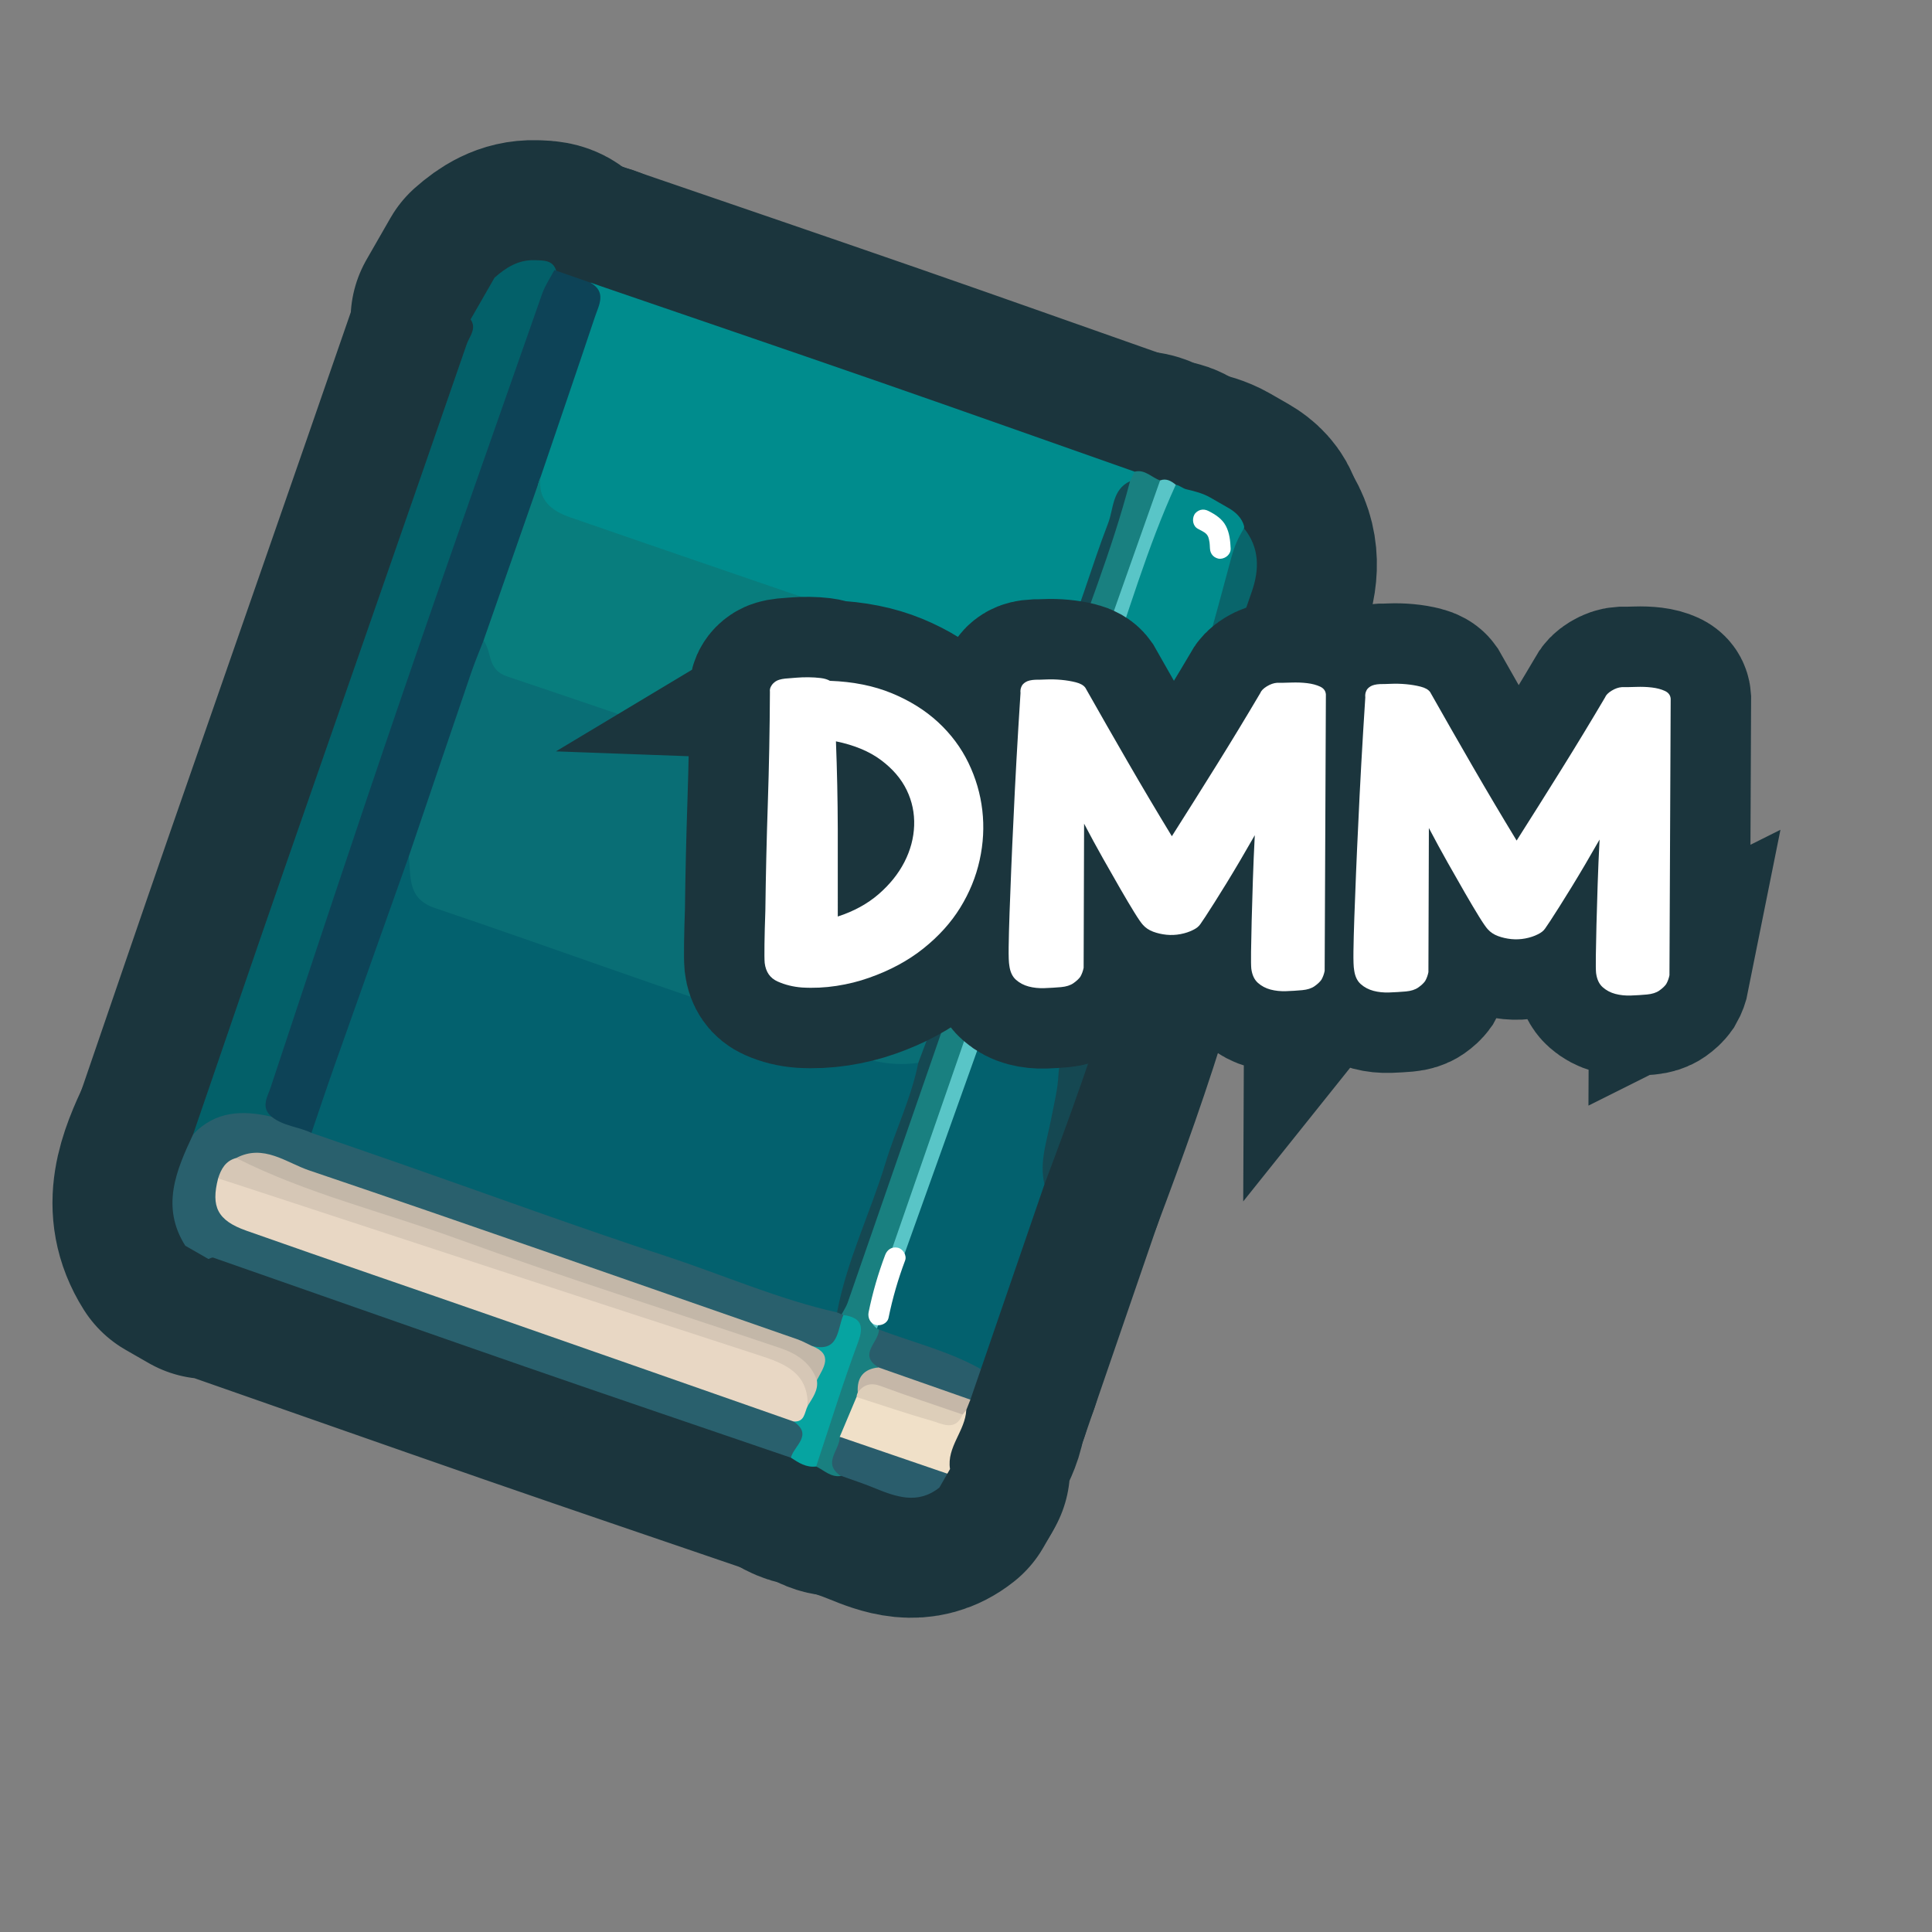 <?xml version="1.0" encoding="UTF-8"?>
<svg id="Layer_1" data-name="Layer 1" xmlns="http://www.w3.org/2000/svg" width="280" height="280" xmlns:xlink="http://www.w3.org/1999/xlink" viewBox="0 0 280 280">
  <rect x="0" y="0" width="280" height="280" fill="#808080" stroke="none"/>
  <a xlink:href="https://www.notion.so/dmmnotes/Dynamic-maturational-model-77167cb5f5ff412e92bc4ecd67b83109?pvs=4">
    <g>
      <g>
        <g>
          <path d="M114.626,211.259c-12.874-4.404-25.762-8.766-38.617-13.224-15.047-5.218-30.064-10.521-45.101-15.768-.187-.065-.463.127-.698.199-1.119-.642-2.238-1.284-3.357-1.926-3.571-5.656-1.324-10.904,1.134-16.137,2.893-4.214,5.154-4.803,11.873-3.101,1.955.685,3.951,1.252,5.885,2.004,25.144,8.466,50.181,17.237,75.185,26.107.417.149.782.38,1.102.685.117.182.231.368.35.551.033,5.006-.878,5.832-5.502,4.998-22.676-7.532-45.139-15.685-67.775-23.333-4.554-1.539-8.864-4.251-13.987-3.68-1.227.687-2.153,1.64-2.628,2.992-.414,3.836,2.208,5.123,5.14,6.159,11.386,4.025,22.804,7.957,34.202,11.947,13.459,4.712,26.953,9.323,40.407,14.051,1.214.427,2.423.862,3.464,1.663,2.361,2.444,1.457,4.281-1.079,5.813Z" fill="none" stroke="#1b353d" stroke-linecap="round" stroke-linejoin="round" stroke-width="34.782"/>
          <path d="M39.376,161.849c-4.207-.982-8.168-.863-11.389,2.554,4.37-12.72,8.705-25.453,13.118-38.159,8.844-25.465,17.748-50.909,26.544-76.39.371-1.075,1.484-2.22.554-3.567,1.156-2.014,2.312-4.029,3.468-6.043,1.654-1.466,3.466-2.609,5.778-2.536,1.386.044,2.922-.053,3.231,1.89-5.366,16.54-11.33,32.874-16.952,49.327-7.748,22.674-16.146,45.127-23.104,68.069-.487,1.606-.609,3.295-1.249,4.855Z" fill="none" stroke="#1b353d" stroke-linecap="round" stroke-linejoin="round" stroke-width="34.782"/>
          <path d="M170.404,70.251c.537.081,1.011.543,1.541.663,1.207.272,2.403.588,3.476,1.203l2.662,1.528c1.016.583,1.924,1.459,2.215,2.594.025.099.027.206-.006.325-.281,4.268-1.823,8.25-2.9,12.326-3.567,13.502-7.805,26.818-11.328,40.335-1.122,4.327-2.47,8.574-4.424,12.609-2.213-.99-1.233-2.748-.942-4.25,1.285-6.654,3.08-13.199,4.287-19.871.25-1.385.429-2.778.629-4.17.389-2.704-.53-4.345-3.293-5.126-1.8-.509-3.817-.647-5.285-2.079-.563-3.531,1.546-6.379,2.545-9.477,2.47-7.655,5.192-15.229,7.944-22.791.577-1.585,1.086-3.172,2.879-3.819Z" fill="none" stroke="#1b353d" stroke-linecap="round" stroke-linejoin="round" stroke-width="34.782"/>
          <path d="M140.04,204.357c-.143,3.027-2.857,5.345-2.356,8.549l-.385.671c-5.888.138-10.957-2.208-15.81-5.214-.139-2.272.615-4.236,2.063-5.958,3.897-1.141,7.07,1.452,10.622,2.111,1.598.296,3.117,1.262,4.717.076.361-.189.744-.265,1.149-.234Z" fill="none" stroke="#1b353d" stroke-linecap="round" stroke-linejoin="round" stroke-width="34.782"/>
          <path d="M121.702,208.234c5.199,1.781,10.397,3.562,15.596,5.343l-1.156,2.014c-3.206,2.544-6.393,1.3-9.604-.011-1.517-.62-3.082-1.125-4.625-1.682-2.815-1.856-2.848-2.745-.212-5.664Z" fill="none" stroke="#1b353d" stroke-linecap="round" stroke-linejoin="round" stroke-width="34.782"/>
          <path d="M151.368,171.647c-3.069,8.926-6.138,17.851-9.207,26.777-5.362-.67-10.18-2.898-14.968-5.22-.285-.353-.434-.757-.456-1.209,2.087-8.487,5.413-16.564,8.349-24.765,2.029-5.669,3.578-11.521,6.204-16.973,3.169-3.272,5.041-3.407,9.947-1.351,3.594,1.506,3.46,4.341,3.147,7.36-.541,5.216-2.333,10.19-3.015,15.38Z" fill="none" stroke="#1b353d" stroke-linecap="round" stroke-linejoin="round" stroke-width="34.782"/>
          <path d="M151.368,171.647c-.77-3.269.373-6.339.97-9.469.409-2.143.961-4.29,1.062-6.453.092-1.974,1.318-4.552-1.811-5.525-3.123-.971-6.307-3.716-9.315.23-1.588-1.267-.404-2.57-0-3.813,4.018-12.351,8.639-24.493,12.788-36.799.459-1.362.928-2.703,2.493-3.197,2.847-.705,5.147,1.127,7.695,1.754,1.953.481,1.569,2.41,1.446,3.919-.728,8.973-3.55,17.538-5.232,26.327-.222,1.163-.748,2.18.175,3.214-2.991,10.087-6.568,19.972-10.272,29.813Z" fill="none" stroke="#1b353d" stroke-linecap="round" stroke-linejoin="round" stroke-width="34.782"/>
          <path d="M166.064,129.224c.24-7.371,3-14.16,4.902-21.144,2.482-9.115,5.077-18.2,7.501-27.33.407-1.531,1.005-2.883,1.825-4.187,2.249,2.796,2.246,5.927,1.155,9.101-4.843,14.084-9.743,28.148-14.638,42.214-.166.477-.493.898-.745,1.346Z" fill="none" stroke="#1b353d" stroke-linecap="round" stroke-linejoin="round" stroke-width="34.782"/>
          <path d="M127.377,192.683c4.941,1.88,10.13,3.121,14.783,5.742-.508,1.473-1.015,2.947-1.523,4.421-5.19.733-9.277-2.376-13.808-3.956-2.588-2.312-2.091-4.355.548-6.208Z" fill="none" stroke="#1b353d" stroke-linecap="round" stroke-linejoin="round" stroke-width="34.782"/>
          <path d="M127.318,198.176c4.44,1.557,8.879,3.114,13.319,4.671-.2.504-.399,1.007-.598,1.511-.174.215-.35.43-.525.645-3.079.78-5.598-1.104-8.361-1.795-2.295-.573-4.451-1.779-6.942-1.378-1.024-2.97.124-4.095,3.108-3.654Z" fill="none" stroke="#1b353d" stroke-linecap="round" stroke-linejoin="round" stroke-width="34.782"/>
          <path d="M127.318,198.176c-2.175.233-3.146,1.464-3.004,3.62.152.202.175.369.07.501-.115.145-.199.203-.253.172-.81,1.922-1.62,3.843-2.429,5.766.05,1.89-2.666,3.884.214,5.665-1.482.265-2.459-.81-3.632-1.362-1.012-1.362-.342-2.669.134-3.981,1.477-4.073,2.624-8.263,4.284-12.27.834-2.014.954-3.91-.468-5.709l-.256-.087c-.282-4.292,1.806-8.001,3.154-11.828,7.269-20.622,14.356-41.308,21.563-61.951,5.469-15.663,10.894-31.341,16.311-47.024.287-.647.768-1.087,1.429-1.332,1.507-.377,2.463.852,3.698,1.269.722,1.607-.099,3.018-.6,4.452-13.311,38.092-26.47,76.237-39.852,114.304-.473,1.344-.84,2.7-.585,4.146,0,0,.281.156.281.157.034,1.833-3.106,3.63-.058,5.494Z" fill="none" stroke="#1b353d" stroke-linecap="round" stroke-linejoin="round" stroke-width="34.782"/>
          <path d="M122.233,190.576c2.428.382,3.073,1.406,2.133,3.93-2.213,5.941-4.077,12.012-6.082,18.03-1.433.185-2.548-.543-3.659-1.277.426-1.729,3.282-3.284.379-5.252.331-1.092,1.261-1.886,1.493-3.028.522-1.076,1.037-2.153,1.293-3.333.875-1.554.339-3.067-.124-4.582,3.974 1,3.646-2.38,4.567-4.487Z" fill="none" stroke="#1b353d" stroke-linecap="round" stroke-linejoin="round" stroke-width="34.782"/>
          <path d="M121.311,190.203c-8.498-1.899-16.469-5.42-24.704-8.123-12.76-4.189-25.376-8.814-38.055-13.246-4.466-1.561-8.941-3.1-13.411-4.648-.718-1.696-.162-3.293.405-4.876,3.779-10.551,7.378-21.165,11.129-31.725.472-1.328.842-2.738,2.264-3.448.587-.058,1.115.223,1.139.753.207,4.556,3.601,5.73,7.105,6.92,19.611,6.66,39.161,13.499,58.673,20.441,2.455.873,5.165.03,7.406,1.569.662,3.409-1.277,6.214-2.317,9.165-3.199,9.077-6.051,18.278-9.633,27.219Z" fill="none" stroke="#1b353d" stroke-linecap="round" stroke-linejoin="round" stroke-width="34.782"/>
          <path d="M59.235,124.141c-3.585,10.093-7.179,20.182-10.75,30.28-1.147,3.244-2.232,6.51-3.345,9.765-1.875-.894-4.078-.978-5.764-2.336-1.648-1.341-.594-2.917-.158-4.234,6.156-18.572,12.3-37.15,18.639-55.66,6.793-19.836,13.779-39.605,20.719-59.391.421-1.201,1.172-2.285,1.77-3.424,1.731.603,3.462,1.207,5.193,1.81,3.413.783,2.288,3.173,1.688,5.168-2.36,7.851-5.259,15.522-7.937,23.267-2.775,7.947-5.659,15.856-8.31,23.847-3.04,8.489-5.957,17.02-8.902,25.542-.664,1.921-1.086,4.009-2.843,5.366Z" fill="none" stroke="#1b353d" stroke-linecap="round" stroke-linejoin="round" stroke-width="34.782"/>
          <path d="M117.062,203.749c-.485.937-.405,2.391-2.06,2.257-14.234-4.982-28.466-9.979-42.709-14.941-12.191-4.247-24.414-8.404-36.586-12.704-4.205-1.485-5.153-3.484-4.095-7.58,1.717-.553,3.294.05,4.901.55,24.849,7.73,49.412,16.333,74.194,24.268.614.197,1.206.454,1.802.701,4.796,1.988,4.984,2.293,4.554,7.449Z" fill="none" stroke="#1b353d" stroke-linecap="round" stroke-linejoin="round" stroke-width="34.782"/>
          <path d="M117.062,203.749c.071-4.807-3.301-6.118-7.092-7.348-25.046-8.13-50.058-16.362-75.082-24.56-1.091-.357-2.184-.707-3.277-1.06.432-1.375,1.09-2.55,2.618-2.953,6.192,1.232,11.997,3.691,17.937,5.712,20.051,6.823,40.048,13.804,60.099,20.626,2.915.992,6.116,1.776,6.123,5.852.241,1.486-.639,2.574-1.326,3.73Z" fill="none" stroke="#1b353d" stroke-linecap="round" stroke-linejoin="round" stroke-width="34.782"/>
          <path d="M118.388,200.019c-.902-2.538-2.957-3.851-5.308-4.646-15.613-5.283-31.354-10.212-46.839-15.845-10.674-3.883-21.808-6.536-32.012-11.7,3.96-2.091,7.261.673,10.576,1.795,23.638,7.997,47.181,16.275,70.75,24.475.727.253,1.406.64,2.109.965,3.172,1.225,1.693,3.128.723,4.956Z" fill="none" stroke="#1b353d" stroke-linecap="round" stroke-linejoin="round" stroke-width="34.782"/>
          <path d="M121.311,190.203c1.424-7.527,4.824-14.412,7.033-21.685,1.478-4.864,3.753-9.469,4.741-14.494-.558-1.863.145-3.528.78-5.22,3.745-9.976,7.128-20.08,10.627-30.142,2.679-8.005,5.712-15.887,8.332-23.913,2.582-7.401,5.06-14.838,7.813-22.176.499-1.331.552-3.614,3.135-2.832-2.629,10.058-6.555,19.681-9.929,29.487-10.277,29.866-20.641,59.701-30.985,89.543-.209.602-.583,1.146-.88,1.717-.224-.091-.447-.186-.667-.287Z" fill="none" stroke="#1b353d" stroke-linecap="round" stroke-linejoin="round" stroke-width="34.782"/>
          <path d="M163.772,69.742c-2.608,1.207-2.37,4.007-3.18,6.102-2.477,6.412-4.267,13.081-7.112,19.365-1.602,4.098-2.274,4.558-6.572,3.159-10.638-3.462-21.15-7.302-31.731-10.935-10.338-3.549-20.662-7.143-30.957-10.817-1.09-.389-2.187-.755-3.215-1.3-2.571-1.365-3.952-3.225-2.638-6.231,2.621-7.709,5.265-15.41,7.846-23.132.577-1.727,1.759-3.641-.676-5.005,13.95,4.789,27.911,9.542,41.843,14.378,12.368,4.294,24.704,8.681,37.054,13.027-.221.463-.442.925-.663,1.387Z" fill="none" stroke="#1b353d" stroke-linecap="round" stroke-linejoin="round" stroke-width="34.782"/>
          <path d="M127.095,192.525c-1.511-1.099-.958-2.473-.491-3.819,3.641-10.504,7.288-21.006,10.933-31.509,6.2-17.867,12.376-35.741,18.606-53.598,3.956-11.339,7.991-22.651,11.99-33.976.908-.332,1.607.089,2.272.628-4.158,9.074-6.869,18.677-10.211,28.048-.975,2.734-2.441,5.333-2.638,8.32-3.714,10.367-7.503,20.707-11.104,31.113-1.456,4.207-3.393,8.266-4.177,12.697-3.69,10.326-7.369,20.655-11.075,30.975-1.335,3.718-2.734,7.414-4.104,11.12Z" fill="none" stroke="#1b353d" stroke-linecap="round" stroke-linejoin="round" stroke-width="34.782"/>
          <path d="M124.131,202.468c.022-.235.083-.46.184-.673.885-1.143,1.886-1.455,3.343-.914,3.921,1.457,7.9,2.759,11.856,4.122-1.07,2.514-2.981,1.329-4.541.886-3.644-1.035-7.231-2.268-10.842-3.42Z" fill="none" stroke="#1b353d" stroke-linecap="round" stroke-linejoin="round" stroke-width="34.782"/>
          <path d="M145.186,119.005c-1.668,7.483-4.877,14.456-7.212,21.719-1.445,4.493-3.247,8.871-4.889,13.3-6.988,1.091-12.77-2.845-18.929-4.848-17.13-5.571-34.043-11.808-51.112-17.572-4.081-1.378-3.432-4.532-3.809-7.464,3.016-8.888,6.023-17.778,9.057-26.66.532-1.558,1.178-3.076,1.772-4.613,6.252,7.295,15.689,7.86,23.839,10.943,13.25,5.014,26.767,9.337,40.112,14.117,3.683,1.319,7.277,2.458,11.171,1.077Z" fill="none" stroke="#1b353d" stroke-linecap="round" stroke-linejoin="round" stroke-width="34.782"/>
          <path d="M145.186,119.005c-2.228,2.3-4.498,2.34-7.589,1.238-21.289-7.586-42.639-15.004-64.064-22.194-3.043-1.021-2.151-3.596-3.469-5.181,2.768-7.927,5.536-15.855,8.304-23.782-.524,3.377,1.582,4.961,4.276,5.895,14.822,5.138,29.672,10.194,44.506,15.296,6.872,2.364,13.779,4.641,20.572,7.217,2.904,1.101,4.654.538,5.759-2.284-2.085,8.169-5.169,15.989-8.294,23.796Z" fill="none" stroke="#1b353d" stroke-linecap="round" stroke-linejoin="round" stroke-width="34.782"/>
        </g>
        <g>
          <path d="M114.626,211.259c-12.874-4.404-25.762-8.766-38.617-13.224-15.047-5.218-30.064-10.521-45.101-15.768-.187-.065-.463.127-.698.199-1.119-.642-2.238-1.284-3.357-1.926-3.571-5.656-1.324-10.904,1.134-16.137,2.893-4.214,5.154-4.803,11.873-3.101,1.955.685,3.951,1.252,5.885,2.004,25.144,8.466,50.181,17.237,75.185,26.107.417.149.782.38,1.102.685.117.182.231.368.35.551.033,5.006-.878,5.832-5.502,4.998-22.676-7.532-45.139-15.685-67.775-23.333-4.554-1.539-8.864-4.251-13.987-3.68-1.227.687-2.153,1.64-2.628,2.992-.414,3.836,2.208,5.123,5.14,6.159,11.386,4.025,22.804,7.957,34.202,11.947,13.459,4.712,26.953,9.323,40.407,14.051,1.214.427,2.423.862,3.464,1.663,2.361,2.444,1.457,4.281-1.079,5.813Z" fill="#29606d" stroke-width="0"/>
          <path d="M39.376,161.849c-4.207-.982-8.168-.863-11.389,2.554,4.37-12.72,8.705-25.453,13.118-38.159,8.844-25.465,17.748-50.909,26.544-76.39.371-1.075,1.484-2.22.554-3.567,1.156-2.014,2.312-4.029,3.468-6.043,1.654-1.466,3.466-2.609,5.778-2.536,1.386.044,2.922-.053,3.231,1.89-5.366,16.54-11.33,32.874-16.952,49.327-7.748,22.674-16.146,45.127-23.104,68.069-.487,1.606-.609,3.295-1.249,4.855Z" fill="#036069" stroke-width="0"/>
          <path d="M170.404,70.251c.537.081,1.011.543,1.541.663,1.207.272,2.403.588,3.476,1.203l2.662,1.528c1.016.583,1.924,1.459,2.215,2.594.025.099.027.206-.006.325-.281,4.268-1.823,8.25-2.9,12.326-3.567,13.502-7.805,26.818-11.328,40.335-1.122,4.327-2.47,8.574-4.424,12.609-2.213-.99-1.233-2.748-.942-4.25,1.285-6.654,3.08-13.199,4.287-19.871.25-1.385.429-2.778.629-4.17.389-2.704-.53-4.345-3.293-5.126-1.8-.509-3.817-.647-5.285-2.079-.563-3.531,1.546-6.379,2.545-9.477,2.47-7.655,5.192-15.229,7.944-22.791.577-1.585,1.086-3.172,2.879-3.819Z" fill="#008c8d" stroke-width="0"/>
          <path d="M140.04,204.357c-.143,3.027-2.857,5.345-2.356,8.549l-.385.671c-5.888.138-10.957-2.208-15.81-5.214-.139-2.272.615-4.236,2.063-5.958,3.897-1.141,7.07,1.452,10.622,2.111,1.598.296,3.117,1.262,4.717.076.361-.189.744-.265,1.149-.234Z" fill="#f0e0c8" stroke-width="0"/>
          <path d="M121.702,208.234c5.199,1.781,10.397,3.562,15.596,5.343l-1.156,2.014c-3.206,2.544-6.393,1.3-9.604-.011-1.517-.62-3.082-1.125-4.625-1.682-2.815-1.856-2.848-2.745-.212-5.664Z" fill="#2a5d6c" stroke-width="0"/>
          <path d="M151.368,171.647c-3.069,8.926-6.138,17.851-9.207,26.777-5.362-.67-10.18-2.898-14.968-5.22-.285-.353-.434-.757-.456-1.209,2.087-8.487,5.413-16.564,8.349-24.765,2.029-5.669,3.578-11.521,6.204-16.973,3.169-3.272,5.041-3.407,9.947-1.351,3.594,1.506,3.46,4.341,3.147,7.36-.541,5.216-2.333,10.19-3.015,15.38Z" fill="#03616e" stroke-width="0"/>
          <path d="M151.368,171.647c-.77-3.269.373-6.339.97-9.469.409-2.143.961-4.29,1.062-6.453.092-1.974,1.318-4.552-1.811-5.525-3.123-.971-6.307-3.716-9.315.23-1.588-1.267-.404-2.57-0-3.813,4.018-12.351,8.639-24.493,12.788-36.799.459-1.362.928-2.703,2.493-3.197,2.847-.705,5.147,1.127,7.695,1.754,1.953.481,1.569,2.41,1.446,3.919-.728,8.973-3.55,17.538-5.232,26.327-.222,1.163-.748,2.18.175,3.214-2.991,10.087-6.568,19.972-10.272,29.813Z" fill="#154852" stroke-width="0"/>
          <path d="M166.064,129.224c.24-7.371,3-14.16,4.902-21.144,2.482-9.115,5.077-18.2,7.501-27.33.407-1.531,1.005-2.883,1.825-4.187,2.249,2.796,2.246,5.927,1.155,9.101-4.843,14.084-9.743,28.148-14.638,42.214-.166.477-.493.898-.745,1.346Z" fill="#09656b" stroke-width="0"/>
          <path d="M127.377,192.683c4.941,1.88,10.13,3.121,14.783,5.742-.508,1.473-1.015,2.947-1.523,4.421-5.19.733-9.277-2.376-13.808-3.956-2.588-2.312-2.091-4.355.548-6.208Z" fill="#295d6b" stroke-width="0"/>
          <path d="M127.318,198.176c4.44,1.557,8.879,3.114,13.319,4.671-.2.504-.399,1.007-.598,1.511-.174.215-.35.43-.525.645-3.079.78-5.598-1.104-8.361-1.795-2.295-.573-4.451-1.779-6.942-1.378-1.024-2.97.124-4.095,3.108-3.654Z" fill="#c5b7a8" stroke-width="0"/>
          <path d="M127.318,198.176c-2.175.233-3.146,1.464-3.004,3.62.152.202.175.369.07.501-.115.145-.199.203-.253.172-.81,1.922-1.62,3.843-2.429,5.766.05,1.89-2.666,3.884.214,5.665-1.482.265-2.459-.81-3.632-1.362-1.012-1.362-.342-2.669.134-3.981,1.477-4.073,2.624-8.263,4.284-12.27.834-2.014.954-3.91-.468-5.709l-.256-.087c-.282-4.292,1.806-8.001,3.154-11.828,7.269-20.622,14.356-41.308,21.563-61.951,5.469-15.663,10.894-31.341,16.311-47.024.287-.647.768-1.087,1.429-1.332,1.507-.377,2.463.852,3.698,1.269.722,1.607-.099,3.018-.6,4.452-13.311,38.092-26.47,76.237-39.852,114.304-.473,1.344-.84,2.7-.585,4.146,0,0,.281.156.281.157.034,1.833-3.106,3.63-.058,5.494Z" fill="#198080" stroke-width="0"/>
          <path d="M122.233,190.576c2.428.382,3.073,1.406,2.133,3.93-2.213,5.941-4.077,12.012-6.082,18.03-1.433.185-2.548-.543-3.659-1.277.426-1.729,3.282-3.284.379-5.252.331-1.092,1.261-1.886,1.493-3.028.522-1.076,1.037-2.153,1.293-3.333.875-1.554.339-3.067-.124-4.582,3.974 1,3.646-2.38,4.567-4.487Z" fill="#06a4a1" stroke-width="0"/>
          <path d="M121.311,190.203c-8.498-1.899-16.469-5.42-24.704-8.123-12.76-4.189-25.376-8.814-38.055-13.246-4.466-1.561-8.941-3.1-13.411-4.648-.718-1.696-.162-3.293.405-4.876,3.779-10.551,7.378-21.165,11.129-31.725.472-1.328.842-2.738,2.264-3.448.587-.058,1.115.223,1.139.753.207,4.556,3.601,5.73,7.105,6.92,19.611,6.66,39.161,13.499,58.673,20.441,2.455.873,5.165.03,7.406,1.569.662,3.409-1.277,6.214-2.317,9.165-3.199,9.077-6.051,18.278-9.633,27.219Z" fill="#03616e" stroke-width="0"/>
          <path d="M59.235,124.141c-3.585,10.093-7.179,20.182-10.75,30.28-1.147,3.244-2.232,6.51-3.345,9.765-1.875-.894-4.078-.978-5.764-2.336-1.648-1.341-.594-2.917-.158-4.234,6.156-18.572,12.3-37.15,18.639-55.66,6.793-19.836,13.779-39.605,20.719-59.391.421-1.201,1.172-2.285,1.77-3.424,1.731.603,3.462,1.207,5.193,1.81,3.413.783,2.288,3.173,1.688,5.168-2.36,7.851-5.259,15.522-7.937,23.267-2.775,7.947-5.659,15.856-8.31,23.847-3.04,8.489-5.957,17.02-8.902,25.542-.664,1.921-1.086,4.009-2.843,5.366Z" fill="#0d4357" stroke-width="0"/>
          <path d="M117.062,203.749c-.485.937-.405,2.391-2.06,2.257-14.234-4.982-28.466-9.979-42.709-14.941-12.191-4.247-24.414-8.404-36.586-12.704-4.205-1.485-5.153-3.484-4.095-7.58,1.717-.553,3.294.05,4.901.55,24.849,7.73,49.412,16.333,74.194,24.268.614.197,1.206.454,1.802.701,4.796,1.988,4.984,2.293,4.554,7.449Z" fill="#e8d7c4" stroke-width="0"/>
          <path d="M117.062,203.749c.071-4.807-3.301-6.118-7.092-7.348-25.046-8.13-50.058-16.362-75.082-24.56-1.091-.357-2.184-.707-3.277-1.06.432-1.375,1.09-2.55,2.618-2.953,6.192,1.232,11.997,3.691,17.937,5.712,20.051,6.823,40.048,13.804,60.099,20.626,2.915.992,6.116,1.776,6.123,5.852.241,1.486-.639,2.574-1.326,3.73Z" fill="#d6c7b6" stroke-width="0"/>
          <path d="M118.388,200.019c-.902-2.538-2.957-3.851-5.308-4.646-15.613-5.283-31.354-10.212-46.839-15.845-10.674-3.883-21.808-6.536-32.012-11.7,3.96-2.091,7.261.673,10.576,1.795,23.638,7.997,47.181,16.275,70.75,24.475.727.253,1.406.64,2.109.965,3.172,1.225,1.693,3.128.723,4.956Z" fill="#c3b7a8" stroke-width="0"/>
          <path d="M121.311,190.203c1.424-7.527,4.824-14.412,7.033-21.685,1.478-4.864,3.753-9.469,4.741-14.494-.558-1.863.145-3.528.78-5.22,3.745-9.976,7.128-20.08,10.627-30.142,2.679-8.005,5.712-15.887,8.332-23.913,2.582-7.401,5.06-14.838,7.813-22.176.499-1.331.552-3.614,3.135-2.832-2.629,10.058-6.555,19.681-9.929,29.487-10.277,29.866-20.641,59.701-30.985,89.543-.209.602-.583,1.146-.88,1.717-.224-.091-.447-.186-.667-.287Z" fill="#154852" stroke-width="0"/>
          <path d="M163.772,69.742c-2.608,1.207-2.37,4.007-3.18,6.102-2.477,6.412-4.267,13.081-7.112,19.365-1.602,4.098-2.274,4.558-6.572,3.159-10.638-3.462-21.15-7.302-31.731-10.935-10.338-3.549-20.662-7.143-30.957-10.817-1.09-.389-2.187-.755-3.215-1.3-2.571-1.365-3.952-3.225-2.638-6.231,2.621-7.709,5.265-15.41,7.846-23.132.577-1.727,1.759-3.641-.676-5.005,13.95,4.789,27.911,9.542,41.843,14.378,12.368,4.294,24.704,8.681,37.054,13.027-.221.463-.442.925-.663,1.387Z" fill="#008c8d" stroke-width="0"/>
          <path d="M127.095,192.525c-1.511-1.099-.958-2.473-.491-3.819,3.641-10.504,7.288-21.006,10.933-31.509,6.2-17.867,12.376-35.741,18.606-53.598,3.956-11.339,7.991-22.651,11.99-33.976.908-.332,1.607.089,2.272.628-4.158,9.074-6.869,18.677-10.211,28.048-.975,2.734-2.441,5.333-2.638,8.32-3.714,10.367-7.503,20.707-11.104,31.113-1.456,4.207-3.393,8.266-4.177,12.697-3.69,10.326-7.369,20.655-11.075,30.975-1.335,3.718-2.734,7.414-4.104,11.12Z" fill="#59c5c7" stroke-width="0"/>
          <path d="M124.131,202.468c.022-.235.083-.46.184-.673.885-1.143,1.886-1.455,3.343-.914,3.921,1.457,7.9,2.759,11.856,4.122-1.07,2.514-2.981,1.329-4.541.886-3.644-1.035-7.231-2.268-10.842-3.42Z" fill="#ddceb9" stroke-width="0"/>
          <path d="M145.186,119.005c-1.668,7.483-4.877,14.456-7.212,21.719-1.445,4.493-3.247,8.871-4.889,13.3-6.988,1.091-12.77-2.845-18.929-4.848-17.13-5.571-34.043-11.808-51.112-17.572-4.081-1.378-3.432-4.532-3.809-7.464,3.016-8.888,6.023-17.778,9.057-26.66.532-1.558,1.178-3.076,1.772-4.613,6.252,7.295,15.689,7.86,23.839,10.943,13.25,5.014,26.767,9.337,40.112,14.117,3.683,1.319,7.277,2.458,11.171,1.077Z" fill="#096e75" stroke-width="0"/>
          <path d="M145.186,119.005c-2.228,2.3-4.498,2.34-7.589,1.238-21.289-7.586-42.639-15.004-64.064-22.194-3.043-1.021-2.151-3.596-3.469-5.181,2.768-7.927,5.536-15.855,8.304-23.782-.524,3.377,1.582,4.961,4.276,5.895,14.822,5.138,29.672,10.194,44.506,15.296,6.872,2.364,13.779,4.641,20.572,7.217,2.904,1.101,4.654.538,5.759-2.284-2.085,8.169-5.169,15.989-8.294,23.796Z" fill="#087d7d" stroke-width="0"/>
        </g>
      </g>
      <g>
        <g>
          <path d="M120.272,98.669c3.368.122,6.36.722,8.974,1.8,2.614,1.079,4.85,2.478,6.712,4.197,1.86,1.72,3.324,3.682,4.392,5.884,1.066,2.203,1.738,4.5,2.015,6.89.276,2.391.147,4.795-.387,7.214-.533,2.42-1.471,4.716-2.812,6.889-1.341,2.172-3.118,4.143-5.329,5.909-2.212,1.769-4.834,3.185-7.868,4.25-1.497.535-3.077.928-4.745,1.183-1.666.255-3.33.333-4.992.233-1.27-.095-2.448-.386-3.537-.873-1.089-.487-1.712-1.383-1.87-2.687-.039-.434-.049-1.332-.031-2.693.017-1.361.059-2.987.127-4.88.065-5.207.186-10.414.36-15.619s.275-10.568.302-16.092c-.04-.316.029-.611.209-.885.135-.235.344-.449.632-.643.286-.193.736-.325,1.351-.397.438-.033.964-.077,1.578-.128s1.227-.073,1.84-.065c.612.007,1.192.044,1.739.111.546.066.993.2,1.342.401ZM121.417,132.829c2.33-.759,4.303-1.839,5.919-3.239,1.615-1.4,2.862-2.952,3.737-4.657.875-1.706,1.346-3.465,1.412-5.278.066-1.814-.295-3.535-1.084-5.162-.79-1.627-2.03-3.074-3.722-4.338s-3.868-2.168-6.528-2.715c.164,4.224.251,8.446.265,12.667.011,4.222.01,8.462.001,12.723Z" fill="none" stroke="#1b353d" stroke-linecap="round" stroke-width="23.312"/>
          <path d="M191.982,140.701c-.094.472-.252.905-.476,1.296-.224.313-.556.625-.997.935-.442.31-1.035.499-1.78.569-.745.069-1.523.118-2.334.147s-1.564-.049-2.263-.235-1.308-.509-1.827-.97c-.519-.46-.838-1.145-.957-2.054-.039-.394-.052-1.213-.036-2.456s.046-2.741.09-4.496c.044-1.754.102-3.707.173-5.856.07-2.149.163-4.328.279-6.536-.715,1.253-1.418,2.467-2.109,3.642-.692,1.175-1.351,2.271-1.975,3.289-.624,1.018-1.203,1.948-1.737,2.789-.535.842-.98,1.537-1.337,2.084-.268.391-.512.753-.733,1.085-.224.333-.575.614-1.059.845-.528.27-1.132.469-1.81.599-.679.13-1.355.161-2.031.093-.677-.067-1.318-.213-1.928-.438-.608-.224-1.106-.556-1.493-.996-.259-.278-.678-.885-1.255-1.82-.577-.934-1.25-2.067-2.02-3.399-.77-1.331-1.614-2.81-2.532-4.44-.919-1.629-1.824-3.297-2.72-5.005l-.066,20.889c-.094.472-.253.904-.477,1.296-.225.313-.559.624-1.003.934-.444.311-1.041.499-1.791.569-.795.069-1.601.118-2.416.147-.814.029-1.574-.049-2.277-.236s-1.315-.509-1.838-.97c-.523-.46-.846-1.144-.965-2.054-.084-.435-.115-1.332-.099-2.693.018-1.361.06-3.007.129-4.939.067-1.932.149-4.062.245-6.388.095-2.326.2-4.673.318-7.038.246-5.56.588-11.71,1.025-18.451-.04-.355.009-.67.145-.945.091-.236.292-.45.603-.644.31-.193.774-.306,1.393-.337.353.004.881-.008,1.587-.039.705-.03,1.433-.012,2.182.057.748.069,1.451.187,2.109.353.659.167,1.119.428,1.379.787,2.044,3.616,4.101,7.212,6.169,10.789,2.067,3.577,4.189,7.154,6.367,10.732,2.187-3.444,4.354-6.888,6.5-10.334,2.145-3.444,4.246-6.909,6.305-10.395.136-.353.456-.684.964-.994.507-.309,1.002-.48,1.484-.514.568.007,1.258-.003,2.069-.033.81-.029,1.576,0,2.298.088.721.089,1.343.254,1.865.497s.802.622.839,1.135l-.177,40.061Z" fill="none" stroke="#1b353d" stroke-linecap="round" stroke-width="23.312"/>
          <path d="M241.952,141.331c-.094.472-.252.905-.476,1.296-.224.313-.556.624-.997.934-.442.311-1.035.499-1.78.569-.745.069-1.523.119-2.334.148-.811.029-1.564-.049-2.263-.235-.698-.187-1.308-.509-1.827-.97-.52-.459-.839-1.144-.958-2.054-.039-.394-.052-1.213-.036-2.456s.046-2.741.09-4.496.102-3.707.173-5.856c.07-2.149.163-4.328.279-6.536-.714,1.253-1.417,2.468-2.108,3.642-.692,1.175-1.351,2.272-1.975,3.289-.624,1.018-1.203,1.948-1.737,2.789-.535.842-.98,1.537-1.337,2.084-.268.392-.512.753-.733,1.085-.224.333-.575.614-1.059.845-.528.27-1.132.469-1.81.598-.679.13-1.356.161-2.032.093-.676-.068-1.317-.213-1.927-.438-.608-.225-1.106-.556-1.493-.996-.259-.279-.678-.886-1.255-1.82-.577-.934-1.25-2.067-2.02-3.399-.77-1.331-1.614-2.811-2.532-4.44-.919-1.629-1.825-3.297-2.721-5.005l-.066,20.888c-.094.472-.253.905-.476,1.296-.225.313-.559.625-1.003.935s-1.041.499-1.791.569c-.795.068-1.601.117-2.416.146-.814.029-1.574-.049-2.277-.236-.703-.187-1.315-.509-1.838-.97-.523-.46-.846-1.145-.965-2.054-.084-.435-.115-1.332-.099-2.693.018-1.361.06-3.007.129-4.94.067-1.932.149-4.061.245-6.387.095-2.327.2-4.673.318-7.038.246-5.56.588-11.71,1.025-18.451-.04-.355.009-.67.145-.945.091-.235.292-.449.603-.643.31-.193.774-.306,1.393-.337.353.004.881-.009,1.587-.039.705-.03,1.433-.012,2.182.057.748.069,1.451.187,2.109.353.659.167,1.119.428,1.378.786,2.045,3.616,4.102,7.213,6.17,10.789,2.067,3.577,4.189,7.154,6.366,10.732,2.188-3.444,4.355-6.888,6.501-10.333,2.145-3.444,4.246-6.909,6.304-10.395.136-.354.457-.684.965-.994.507-.309,1.002-.481,1.484-.514.568.007,1.258-.004,2.069-.033.81-.029,1.576 0,2.298.088.721.088,1.343.253,1.865.497.522.243.802.622.839,1.135l-.177,40.06Z" fill="none" stroke="#1b353d" stroke-linecap="round" stroke-width="23.312"/>
        </g>
        <g>
          <path d="M120.272,98.669c3.368.122,6.36.722,8.974,1.8,2.614,1.079,4.85,2.478,6.712,4.197,1.86,1.72,3.324,3.682,4.392,5.884,1.066,2.203,1.738,4.5,2.015,6.89.276,2.391.147,4.795-.387,7.214-.533,2.42-1.471,4.716-2.812,6.889-1.341,2.172-3.118,4.143-5.329,5.909-2.212,1.769-4.834,3.185-7.868,4.25-1.497.535-3.077.928-4.745,1.183-1.666.255-3.33.333-4.992.233-1.27-.095-2.448-.386-3.537-.873-1.089-.487-1.712-1.383-1.87-2.687-.039-.434-.049-1.332-.031-2.693.017-1.361.059-2.987.127-4.88.065-5.207.186-10.414.36-15.619s.275-10.568.302-16.092c-.04-.316.029-.611.209-.885.135-.235.344-.449.632-.643.286-.193.736-.325,1.351-.397.438-.033.964-.077,1.578-.128s1.227-.073,1.84-.065c.612.007,1.192.044,1.739.111.546.066.993.2,1.342.401ZM121.417,132.829c2.33-.759,4.303-1.839,5.919-3.239,1.615-1.4,2.862-2.952,3.737-4.657.875-1.706,1.346-3.465,1.412-5.278.066-1.814-.295-3.535-1.084-5.162-.79-1.627-2.03-3.074-3.722-4.338s-3.868-2.168-6.528-2.715c.164,4.224.251,8.446.265,12.667.011,4.222.01,8.462.001,12.723Z" fill="#fff" stroke-width="0"/>
          <path d="M191.982,140.701c-.094.472-.252.905-.476,1.296-.224.313-.556.625-.997.935-.442.31-1.035.499-1.78.569-.745.069-1.523.118-2.334.147s-1.564-.049-2.263-.235-1.308-.509-1.827-.97c-.519-.46-.838-1.145-.957-2.054-.039-.394-.052-1.213-.036-2.456s.046-2.741.09-4.496c.044-1.754.102-3.707.173-5.856.07-2.149.163-4.328.279-6.536-.715,1.253-1.418,2.467-2.109,3.642-.692,1.175-1.351,2.271-1.975,3.289-.624,1.018-1.203,1.948-1.737,2.789-.535.842-.98,1.537-1.337,2.084-.268.391-.512.753-.733,1.085-.224.333-.575.614-1.059.845-.528.27-1.132.469-1.81.599-.679.13-1.355.161-2.031.093-.677-.067-1.318-.213-1.928-.438-.608-.224-1.106-.556-1.493-.996-.259-.278-.678-.885-1.255-1.82-.577-.934-1.25-2.067-2.02-3.399-.77-1.331-1.614-2.81-2.532-4.44-.919-1.629-1.824-3.297-2.72-5.005l-.066,20.889c-.094.472-.253.904-.477,1.296-.225.313-.559.624-1.003.934-.444.311-1.041.499-1.791.569-.795.069-1.601.118-2.416.147-.814.029-1.574-.049-2.277-.236s-1.315-.509-1.838-.97c-.523-.46-.846-1.144-.965-2.054-.084-.435-.115-1.332-.099-2.693.018-1.361.06-3.007.129-4.939.067-1.932.149-4.062.245-6.388.095-2.326.2-4.673.318-7.038.246-5.56.588-11.71,1.025-18.451-.04-.355.009-.67.145-.945.091-.236.292-.45.603-.644.31-.193.774-.306,1.393-.337.353.004.881-.008,1.587-.039.705-.03,1.433-.012,2.182.057.748.069,1.451.187,2.109.353.659.167,1.119.428,1.379.787,2.044,3.616,4.101,7.212,6.169,10.789,2.067,3.577,4.189,7.154,6.367,10.732,2.187-3.444,4.354-6.888,6.5-10.334,2.145-3.444,4.246-6.909,6.305-10.395.136-.353.456-.684.964-.994.507-.309,1.002-.48,1.484-.514.568.007,1.258-.003,2.069-.033.81-.029,1.576,0,2.298.088.721.089,1.343.254,1.865.497s.802.622.839,1.135l-.177,40.061Z" fill="#fff" stroke-width="0"/>
          <path d="M241.952,141.331c-.094.472-.252.905-.476,1.296-.224.313-.556.624-.997.934-.442.311-1.035.499-1.78.569-.745.069-1.523.119-2.334.148-.811.029-1.564-.049-2.263-.235-.698-.187-1.308-.509-1.827-.97-.52-.459-.839-1.144-.958-2.054-.039-.394-.052-1.213-.036-2.456s.046-2.741.09-4.496.102-3.707.173-5.856c.07-2.149.163-4.328.279-6.536-.714,1.253-1.417,2.468-2.108,3.642-.692,1.175-1.351,2.272-1.975,3.289-.624,1.018-1.203,1.948-1.737,2.789-.535.842-.98,1.537-1.337,2.084-.268.392-.512.753-.733,1.085-.224.333-.575.614-1.059.845-.528.27-1.132.469-1.81.598-.679.13-1.356.161-2.032.093-.676-.068-1.317-.213-1.927-.438-.608-.225-1.106-.556-1.493-.996-.259-.279-.678-.886-1.255-1.82-.577-.934-1.25-2.067-2.02-3.399-.77-1.331-1.614-2.811-2.532-4.44-.919-1.629-1.825-3.297-2.721-5.005l-.066,20.888c-.094.472-.253.905-.476,1.296-.225.313-.559.625-1.003.935s-1.041.499-1.791.569c-.795.068-1.601.117-2.416.146-.814.029-1.574-.049-2.277-.236-.703-.187-1.315-.509-1.838-.97-.523-.46-.846-1.145-.965-2.054-.084-.435-.115-1.332-.099-2.693.018-1.361.06-3.007.129-4.94.067-1.932.149-4.061.245-6.387.095-2.327.2-4.673.318-7.038.246-5.56.588-11.71,1.025-18.451-.04-.355.009-.67.145-.945.091-.235.292-.449.603-.643.31-.193.774-.306,1.393-.337.353.004.881-.009,1.587-.039.705-.03,1.433-.012,2.182.057.748.069,1.451.187,2.109.353.659.167,1.119.428,1.378.786,2.045,3.616,4.102,7.213,6.17,10.789,2.067,3.577,4.189,7.154,6.366,10.732,2.188-3.444,4.355-6.888,6.501-10.333,2.145-3.444,4.246-6.909,6.304-10.395.136-.354.457-.684.965-.994.507-.309,1.002-.481,1.484-.514.568.007,1.258-.004,2.069-.033.81-.029,1.576 0,2.298.088.721.088,1.343.253,1.865.497.522.243.802.622.839,1.135l-.177,40.06Z" fill="#fff" stroke-width="0"/>
        </g>
      </g>
    </g>
  </a>
  <path d="M173.627,76.648c.421.213.839.431,1.215.719l-.304-.235c.193.153.366.321.519.514l-.235-.304c.144.193.26.398.356.618l-.151-.358c.151.368.238.753.293,1.146l-.054-.399c.049.377.072.755.089,1.135.018.395.155.776.439,1.061.26.26.687.456,1.061.439.782-.035,1.538-.66,1.5-1.5-.051-1.128-.164-2.257-.698-3.272-.538-1.023-1.518-1.648-2.516-2.155-.36-.183-.758-.261-1.156-.151-.348.096-.725.365-.896.689-.361.683-.209,1.673.538,2.052h0Z" fill="#fff" stroke-width="0"/>
  <path d="M128.778,190.975c.578-2.825,1.38-5.598,2.398-8.296.278-.736-.308-1.677-1.048-1.845-.854-.194-1.548.26-1.845,1.048-1.018,2.698-1.82,5.471-2.398,8.296-.157.767.222,1.657,1.048,1.845.749.171,1.677-.226,1.845-1.048h0Z" fill="#fff" stroke-width="0"/>
</svg>